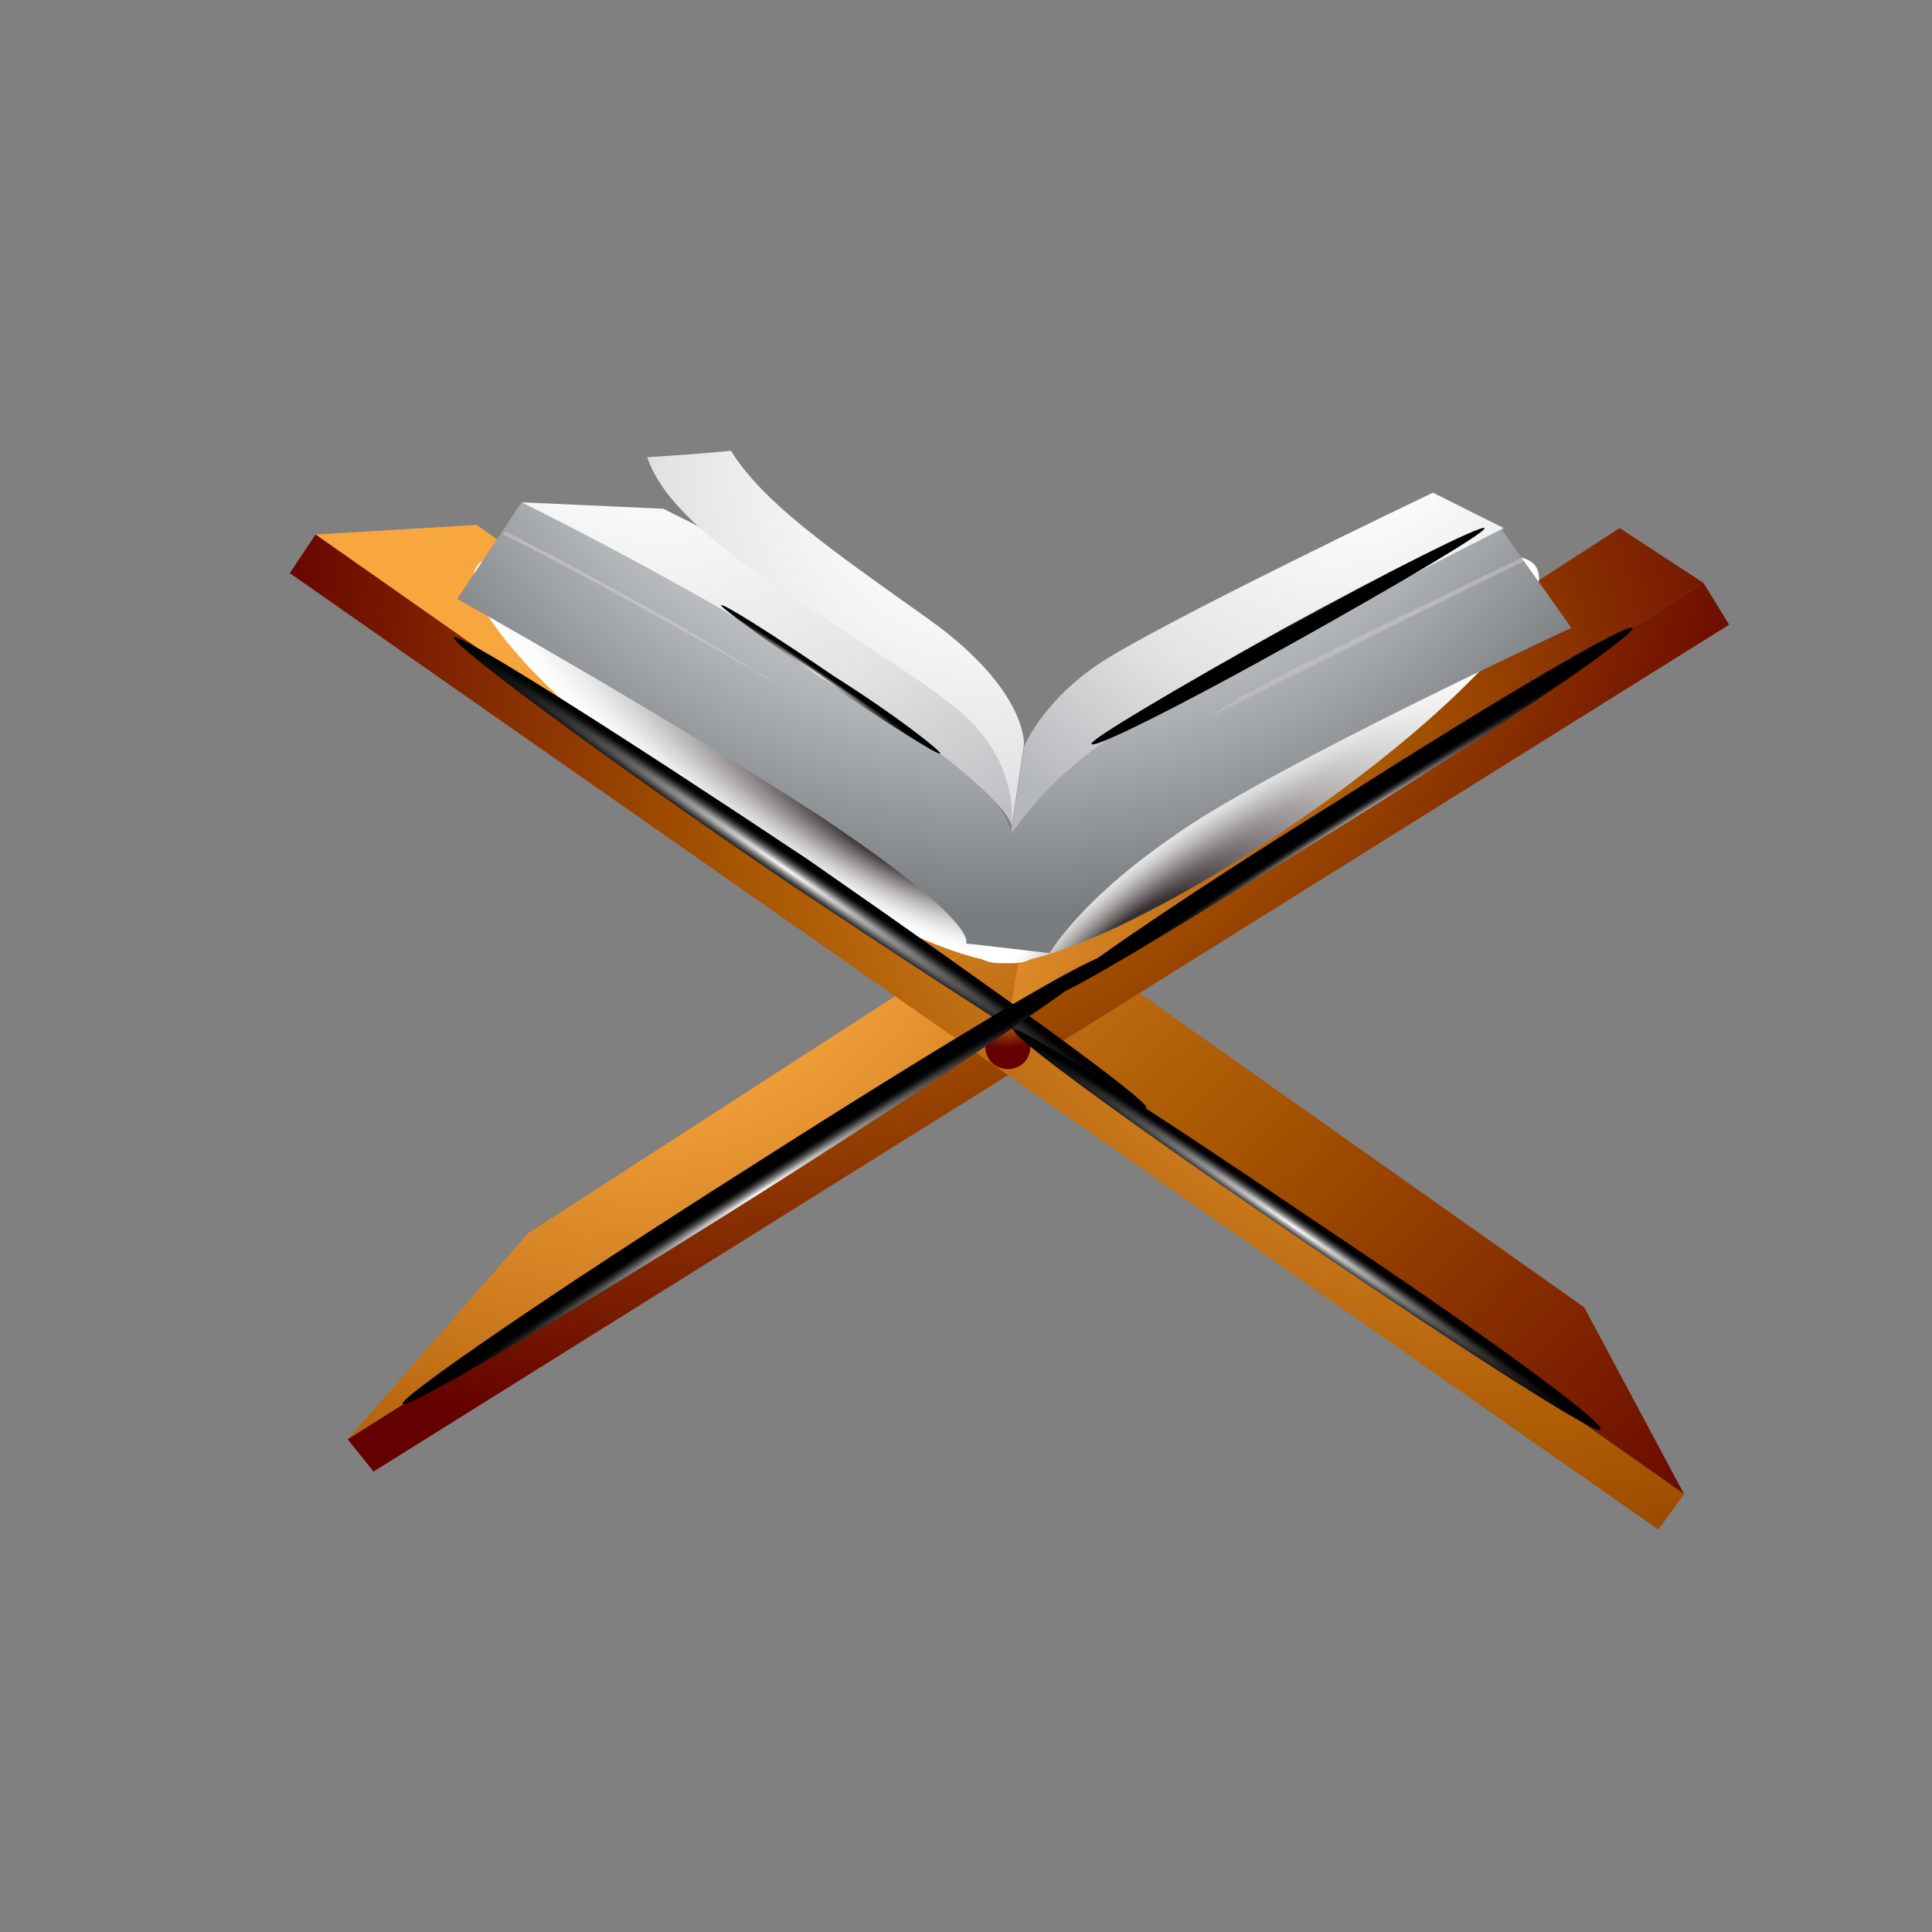 <?xml version="1.0" encoding="utf-8"?>
<!-- Generator: Adobe Illustrator 22.0.1, SVG Export Plug-In . SVG Version: 6.00 Build 0)  -->
<svg version="1.1" xmlns="http://www.w3.org/2000/svg" xmlns:xlink="http://www.w3.org/1999/xlink" x="0px" y="0px"
	 viewBox="0 0 60 60" style="enable-background:new 0 0 60 60;" xml:space="preserve">
<rect x="0" y="0" width="60" height="60" fill="#808080" stroke="none"/>
<style type="text/css">
	.st0{display:none;}
	.st1{display:inline;fill:none;}
	.st2{display:inline;}
	.st3{fill:none;stroke:#00A551;stroke-width:0.1;}
	.st4{fill:#E6E6E6;}
	.st5{fill:#F2F2F2;}
	.st6{fill:none;stroke:#000000;}
	.st7{fill:#006F7B;}
	.st8{fill:#01A67C;}
	.st9{fill:#20A890;}
	.st10{fill:#333333;}
	.st11{fill:#FFFFFF;}
	.st12{fill:#CCCCCC;}
	.st13{fill:#00A99D;}
	.st14{fill:#B3B3B3;}
	.st15{fill:#999999;}
	.st16{fill:#666666;}
	.st17{fill:none;stroke:#F2F2F2;stroke-width:2;stroke-miterlimit:10;}
	.st18{fill:none;stroke:#F2F2F2;stroke-width:3;stroke-linecap:round;stroke-linejoin:round;stroke-miterlimit:10;}
	.st19{fill:none;stroke:#999999;stroke-width:2.995;stroke-miterlimit:10;}
	.st20{fill:none;stroke:#F2F2F2;stroke-width:3.333;stroke-miterlimit:10;}
	.st21{fill:none;stroke:#F2F2F2;stroke-width:5;stroke-linecap:round;stroke-linejoin:round;stroke-miterlimit:10;}
	.st22{fill:none;stroke:#F2F2F2;stroke-miterlimit:10;}
	.st23{fill:#4D4D4D;}
	.st24{fill:none;stroke:#4D4D4D;stroke-width:2;stroke-miterlimit:10;}
	.st25{fill:none;stroke:#4D4D4D;stroke-width:1.2;stroke-miterlimit:10;}
	.st26{fill:none;stroke:#CCCCCC;stroke-width:4.786;stroke-linecap:round;stroke-linejoin:round;stroke-miterlimit:10;}
	.st27{fill:none;stroke:#E6E6E6;stroke-width:7.436;stroke-linecap:round;stroke-linejoin:round;stroke-miterlimit:10;}
	.st28{fill:#808080;}
	.st29{fill:none;stroke:#B3B3B3;stroke-width:1.589;stroke-miterlimit:10;}
	.st30{fill:#F7F7F7;}
	.st31{fill:url(#);}
	.st32{fill:url(#SVGID_3_);}
	.st33{fill:url(#SVGID_4_);}
	.st34{fill:url(#SVGID_5_);}
	.st35{fill:url(#SVGID_6_);}
	.st36{fill:url(#SVGID_7_);}
	.st37{fill:url(#SVGID_8_);}
	.st38{fill:url(#SVGID_9_);}
	.st39{fill:url(#SVGID_10_);}
	.st40{fill:url(#SVGID_11_);}
	.st41{fill:url(#SVGID_12_);}
	.st42{fill:url(#SVGID_13_);}
	.st43{opacity:0.32;}
	.st44{fill:url(#SVGID_14_);}
	.st45{fill:url(#SVGID_15_);}
	.st46{opacity:0.25;}
	.st47{fill:url(#SVGID_16_);}
	.st48{fill:url(#SVGID_17_);}
	.st49{fill:url(#SVGID_18_);}
	.st50{fill:url(#SVGID_19_);}
	.st51{fill:url(#SVGID_20_);}
	.st52{fill:url(#SVGID_21_);}
	.st53{fill:url(#SVGID_22_);}
</style>
<g id="Layer_1" class="st0">
</g>
<g id="Layer_2">
	<radialGradient id="SVGID_2_" cx="17.5" cy="11.84" r="51.461" gradientUnits="userSpaceOnUse">
		<stop  offset="0.164" style="stop-color:#F8A63E"/>
		<stop  offset="0.618" style="stop-color:#A55400"/>
		<stop  offset="1" style="stop-color:#630000"/>
	</radialGradient>
	<polygon style="fill:url(#SVGID_2_);" points="14.8,16.3 49.2,40.6 52.3,46.4 9.8,16.6 	"/>
	<radialGradient id="SVGID_3_" cx="20.006" cy="26.186" r="38.096" gradientUnits="userSpaceOnUse">
		<stop  offset="0.164" style="stop-color:#F8A63E"/>
		<stop  offset="0.618" style="stop-color:#A55400"/>
		<stop  offset="1" style="stop-color:#630000"/>
	</radialGradient>
	<polygon class="st32" points="50.3,16.4 52.9,18.1 10.8,44.7 16.4,38.3 	"/>
	<radialGradient id="SVGID_4_" cx="17.498" cy="11.841" r="51.462" gradientUnits="userSpaceOnUse">
		<stop  offset="0.164" style="stop-color:#F8A63E"/>
		<stop  offset="0.618" style="stop-color:#A55400"/>
		<stop  offset="1" style="stop-color:#630000"/>
	</radialGradient>
	<polygon class="st33" points="31.9,28.3 31.3,31.8 28.7,30.4 	"/>
	<radialGradient id="SVGID_5_" cx="22.772" cy="11.235" r="33.85" gradientUnits="userSpaceOnUse">
		<stop  offset="0.164" style="stop-color:#F8A63E"/>
		<stop  offset="0.618" style="stop-color:#A55400"/>
		<stop  offset="1" style="stop-color:#630000"/>
	</radialGradient>
	<polygon class="st34" points="11.6,45.7 10.8,44.7 52.9,18.1 53.7,19.4 	"/>
	<radialGradient id="SVGID_6_" cx="45.89" cy="22.578" r="38.302" gradientUnits="userSpaceOnUse">
		<stop  offset="0.164" style="stop-color:#F8A63E"/>
		<stop  offset="0.618" style="stop-color:#A55400"/>
		<stop  offset="1" style="stop-color:#630000"/>
	</radialGradient>
	<polygon class="st35" points="52.3,46.4 51.5,47.5 9,17.8 9.8,16.6 	"/>
	<g>
		
			<radialGradient id="SVGID_7_" cx="-805.819" cy="-1037.725" r="5.06" fx="-803.261" fy="-1037.892" gradientTransform="matrix(1.725 1.178 -0.258 0.378 1145.816 1365.121)" gradientUnits="userSpaceOnUse">
			<stop  offset="0.164" style="stop-color:#383032"/>
			<stop  offset="0.258" style="stop-color:#5E5859"/>
			<stop  offset="0.395" style="stop-color:#8F8A8B"/>
			<stop  offset="0.529" style="stop-color:#B7B4B5"/>
			<stop  offset="0.659" style="stop-color:#D6D5D5"/>
			<stop  offset="0.783" style="stop-color:#EDECEC"/>
			<stop  offset="0.9" style="stop-color:#FAFAFA"/>
			<stop  offset="1" style="stop-color:#FFFFFF"/>
		</radialGradient>
		<path class="st36" d="M32.2,29.6c-0.7,1.1-5.2-0.8-10-4.1c-4.8-3.3-8.1-6.8-7.4-7.9c0.7-1.1,5.2,0.8,10,4.1
			C29.6,25,33,28.5,32.2,29.6z"/>
	</g>
	<g>
		
			<radialGradient id="SVGID_8_" cx="-2877.847" cy="5426.874" r="5.06" fx="-2875.289" fy="5426.708" gradientTransform="matrix(-1.725 1.178 0.258 0.378 -6325.439 1365.121)" gradientUnits="userSpaceOnUse">
			<stop  offset="0.164" style="stop-color:#383032"/>
			<stop  offset="0.258" style="stop-color:#5E5859"/>
			<stop  offset="0.395" style="stop-color:#8F8A8B"/>
			<stop  offset="0.529" style="stop-color:#B7B4B5"/>
			<stop  offset="0.659" style="stop-color:#D6D5D5"/>
			<stop  offset="0.783" style="stop-color:#EDECEC"/>
			<stop  offset="0.9" style="stop-color:#FAFAFA"/>
			<stop  offset="1" style="stop-color:#FFFFFF"/>
		</radialGradient>
		<path class="st37" d="M30.3,29.6c0.7,1.1,5.2-0.8,10-4.1c4.8-3.3,8.1-6.8,7.4-7.9c-0.7-1.1-5.2,0.8-10,4.1
			C32.9,25,29.5,28.5,30.3,29.6z"/>
	</g>
	<radialGradient id="SVGID_9_" cx="31.328" cy="5.271" r="23.182" gradientUnits="userSpaceOnUse">
		<stop  offset="0.188" style="stop-color:#FFFFFF"/>
		<stop  offset="0.479" style="stop-color:#E2E3E5"/>
		<stop  offset="0.733" style="stop-color:#B5B8BA"/>
		<stop  offset="1" style="stop-color:#797C7F"/>
	</radialGradient>
	<path class="st38" d="M16.2,15.6c0,0,3,0.3,9.2,4.6c6.2,4.3,6,5.7,6,5.7s0.4-1.1,3.1-3.2c2.7-2,12.1-6.3,12.1-6.3l2.2,3.1
		c0,0-9.5,4.4-12.4,6.5c-2.9,2-3.8,3.6-3.8,3.6L30,29.3c0,0,0.5-0.6-4.6-4c-5.1-3.3-11.2-6.7-11.2-6.7L16.2,15.6z"/>
	<radialGradient id="SVGID_10_" cx="20.59" cy="10.067" r="19.96" gradientUnits="userSpaceOnUse">
		<stop  offset="0.188" style="stop-color:#FFFFFF"/>
		<stop  offset="0.624" style="stop-color:#E2E3E5"/>
		<stop  offset="1" style="stop-color:#B5B8BA"/>
	</radialGradient>
	<path class="st39" d="M16.2,15.6l4.4,0.2c0,0,3.7,1.8,7.3,4c3.5,2.3,3.9,3.3,3.9,3.3l-0.4,2.7c0,0,0.7-0.6-5.3-4.6
		C22.1,18.5,16.2,15.6,16.2,15.6z"/>
	<radialGradient id="SVGID_11_" cx="30.312" cy="14.648" r="15.556" gradientUnits="userSpaceOnUse">
		<stop  offset="0.188" style="stop-color:#FFFFFF"/>
		<stop  offset="0.624" style="stop-color:#E2E3E5"/>
		<stop  offset="1" style="stop-color:#B5B8BA"/>
	</radialGradient>
	<path class="st40" d="M20.1,14.2c1.5-0.1,1.5-0.1,2.6-0.2c1,1.6,3,3,6.1,5.2c3.1,2.2,3,3.9,3,3.9l-0.4,2.7c0,0,0.4-2.1-1.7-3.8
		C26.4,19.4,21,16.9,20.1,14.2z"/>
	<radialGradient id="SVGID_12_" cx="41.482" cy="12.336" r="15.343" gradientUnits="userSpaceOnUse">
		<stop  offset="0.188" style="stop-color:#FFFFFF"/>
		<stop  offset="0.624" style="stop-color:#E2E3E5"/>
		<stop  offset="1" style="stop-color:#B5B8BA"/>
	</radialGradient>
	<path class="st41" d="M31.4,25.9l0.4-2.7c0,0,0.5-1.3,2.2-2.5c1.7-1.2,10.5-5.4,10.5-5.4l2.2,1.1c0,0-9.3,4.7-11.7,6.2
		C32.7,23.9,31.4,25.9,31.4,25.9z"/>
	<g class="st43">
		<radialGradient id="SVGID_13_" cx="20.634" cy="8.47" r="17.015" gradientUnits="userSpaceOnUse">
			<stop  offset="0.188" style="stop-color:#FFFFFF"/>
			<stop  offset="0.624" style="stop-color:#E2E3E5"/>
			<stop  offset="1" style="stop-color:#B5B8BA"/>
		</radialGradient>
		<path class="st42" d="M15.6,16.6c2,0.9,8.8,4.8,8.8,4.8s-1.1-0.7-3-1.8c-1.7-1-4.9-2.7-5.7-3.1L15.6,16.6z"/>
	</g>
	<radialGradient id="SVGID_14_" cx="31.237" cy="30.839" r="1.717" gradientUnits="userSpaceOnUse">
		<stop  offset="0.164" style="stop-color:#F8A63E"/>
		<stop  offset="0.618" style="stop-color:#A55400"/>
		<stop  offset="1" style="stop-color:#630000"/>
	</radialGradient>
	<path class="st44" d="M32,32.5c0,0.4-0.3,0.7-0.7,0.7c-0.4,0-0.7-0.3-0.7-0.7c0-0.4,0.3-0.7,0.7-0.7C31.7,31.9,32,32.2,32,32.5z"/>
	<g class="st46">
		<radialGradient id="SVGID_15_" cx="45.54" cy="10.369" r="26.44" gradientUnits="userSpaceOnUse">
			<stop  offset="0.188" style="stop-color:#FFFFFF"/>
			<stop  offset="0.479" style="stop-color:#E2E3E5"/>
			<stop  offset="0.733" style="stop-color:#B5B8BA"/>
			<stop  offset="1" style="stop-color:#797C7F"/>
		</radialGradient>
		<path class="st45" d="M47.3,17.3c0,0-7.7,3.7-8.3,4.1c-0.6,0.3-1.5,0.9-1.5,0.9s8.8-4.4,9.9-4.9L47.3,17.3z"/>
	</g>
	<g>
		
			<radialGradient id="SVGID_16_" cx="1098.874" cy="19983.588" r="12.981" gradientTransform="matrix(0.826 0.563 -1.900000e-02 2.790000e-02 -503.574 -1149.223)" gradientUnits="userSpaceOnUse">
			<stop  offset="0" style="stop-color:#FFFFFF"/>
			<stop  offset="0.151" style="stop-color:#C4C4C4"/>
			<stop  offset="0.321" style="stop-color:#898989"/>
			<stop  offset="0.485" style="stop-color:#585858"/>
			<stop  offset="0.639" style="stop-color:#323232"/>
			<stop  offset="0.781" style="stop-color:#161616"/>
			<stop  offset="0.905" style="stop-color:#060606"/>
			<stop  offset="1" style="stop-color:#000000"/>
		</radialGradient>
		<path class="st47" d="M35.6,34.4c-0.1,0.2-5-2.9-11-6.9c-5.9-4-10.6-7.5-10.5-7.7c0.1-0.2,5,2.9,11,6.9
			C31,30.8,35.7,34.2,35.6,34.4z"/>
		
			<radialGradient id="SVGID_17_" cx="1096.259" cy="19819.393" r="4.113" gradientTransform="matrix(0.826 0.563 -1.900000e-02 2.790000e-02 -503.574 -1149.223)" gradientUnits="userSpaceOnUse">
			<stop  offset="0" style="stop-color:#FFFFFF"/>
			<stop  offset="0.151" style="stop-color:#C4C4C4"/>
			<stop  offset="0.321" style="stop-color:#898989"/>
			<stop  offset="0.485" style="stop-color:#585858"/>
			<stop  offset="0.639" style="stop-color:#323232"/>
			<stop  offset="0.781" style="stop-color:#161616"/>
			<stop  offset="0.905" style="stop-color:#060606"/>
			<stop  offset="1" style="stop-color:#000000"/>
		</radialGradient>
		<path class="st48" d="M29.2,23.4c0,0.1-1.6-0.9-3.5-2.2c-1.9-1.3-3.4-2.4-3.3-2.4c0-0.1,1.6,0.9,3.5,2.2
			C27.8,22.2,29.2,23.3,29.2,23.4z"/>
		
			<radialGradient id="SVGID_18_" cx="1118.228" cy="19992.316" r="10.977" gradientTransform="matrix(0.826 0.563 -1.900000e-02 2.790000e-02 -503.574 -1149.223)" gradientUnits="userSpaceOnUse">
			<stop  offset="0" style="stop-color:#FFFFFF"/>
			<stop  offset="0.151" style="stop-color:#C4C4C4"/>
			<stop  offset="0.321" style="stop-color:#898989"/>
			<stop  offset="0.485" style="stop-color:#585858"/>
			<stop  offset="0.639" style="stop-color:#323232"/>
			<stop  offset="0.781" style="stop-color:#161616"/>
			<stop  offset="0.905" style="stop-color:#060606"/>
			<stop  offset="1" style="stop-color:#000000"/>
		</radialGradient>
		<path class="st49" d="M49.7,44.4c-0.1,0.2-4.3-2.5-9.3-5.9c-5-3.4-9-6.3-8.9-6.5c0.1-0.2,4.3,2.5,9.3,5.9
			C45.9,41.3,49.9,44.2,49.7,44.4z"/>
		
			<radialGradient id="SVGID_19_" cx="-1859.702" cy="107639.234" r="12.989" gradientTransform="matrix(0.844 -0.536 1.810000e-02 2.850000e-02 -354.68 -4027.724)" gradientUnits="userSpaceOnUse">
			<stop  offset="0" style="stop-color:#FFFFFF"/>
			<stop  offset="0.151" style="stop-color:#C4C4C4"/>
			<stop  offset="0.321" style="stop-color:#898989"/>
			<stop  offset="0.485" style="stop-color:#585858"/>
			<stop  offset="0.639" style="stop-color:#323232"/>
			<stop  offset="0.781" style="stop-color:#161616"/>
			<stop  offset="0.905" style="stop-color:#060606"/>
			<stop  offset="1" style="stop-color:#000000"/>
		</radialGradient>
		<path class="st50" d="M34.4,29.7c0.1,0.2-4.7,3.5-10.7,7.3c-6,3.8-11.1,6.8-11.2,6.6c-0.1-0.2,4.7-3.5,10.7-7.3
			C29.3,32.4,34.3,29.4,34.4,29.7z"/>
		
			<radialGradient id="SVGID_20_" cx="-1838.146" cy="107642.797" r="10.62" gradientTransform="matrix(0.844 -0.536 1.810000e-02 2.850000e-02 -354.68 -4027.724)" gradientUnits="userSpaceOnUse">
			<stop  offset="0" style="stop-color:#FFFFFF"/>
			<stop  offset="0.151" style="stop-color:#C4C4C4"/>
			<stop  offset="0.321" style="stop-color:#898989"/>
			<stop  offset="0.485" style="stop-color:#585858"/>
			<stop  offset="0.639" style="stop-color:#323232"/>
			<stop  offset="0.781" style="stop-color:#161616"/>
			<stop  offset="0.905" style="stop-color:#060606"/>
			<stop  offset="1" style="stop-color:#000000"/>
		</radialGradient>
		<path class="st51" d="M50.7,19.5c0.1,0.2-3.8,2.9-8.8,6c-5,3.1-9.1,5.6-9.2,5.4c-0.1-0.2,3.8-2.9,8.8-6
			C46.5,21.7,50.6,19.3,50.7,19.5z"/>
		
			<radialGradient id="SVGID_21_" cx="-1604.982" cy="105788.781" r="6.967" gradientTransform="matrix(0.876 -0.481 1.630000e-02 2.960000e-02 -277.785 -3884.381)" gradientUnits="userSpaceOnUse">
			<stop  offset="0" style="stop-color:#FFFFFF"/>
			<stop  offset="0.151" style="stop-color:#C4C4C4"/>
			<stop  offset="0.321" style="stop-color:#898989"/>
			<stop  offset="0.485" style="stop-color:#585858"/>
			<stop  offset="0.639" style="stop-color:#323232"/>
			<stop  offset="0.781" style="stop-color:#161616"/>
			<stop  offset="0.905" style="stop-color:#060606"/>
			<stop  offset="1" style="stop-color:#000000"/>
		</radialGradient>
		<path class="st52" d="M46.1,16.4c0.1,0.1-2.6,1.7-6,3.6c-3.4,1.9-6.2,3.3-6.2,3.1c-0.1-0.1,2.6-1.7,6-3.6
			C43.2,17.7,46,16.3,46.1,16.4z"/>
	</g>
</g>
</svg>
